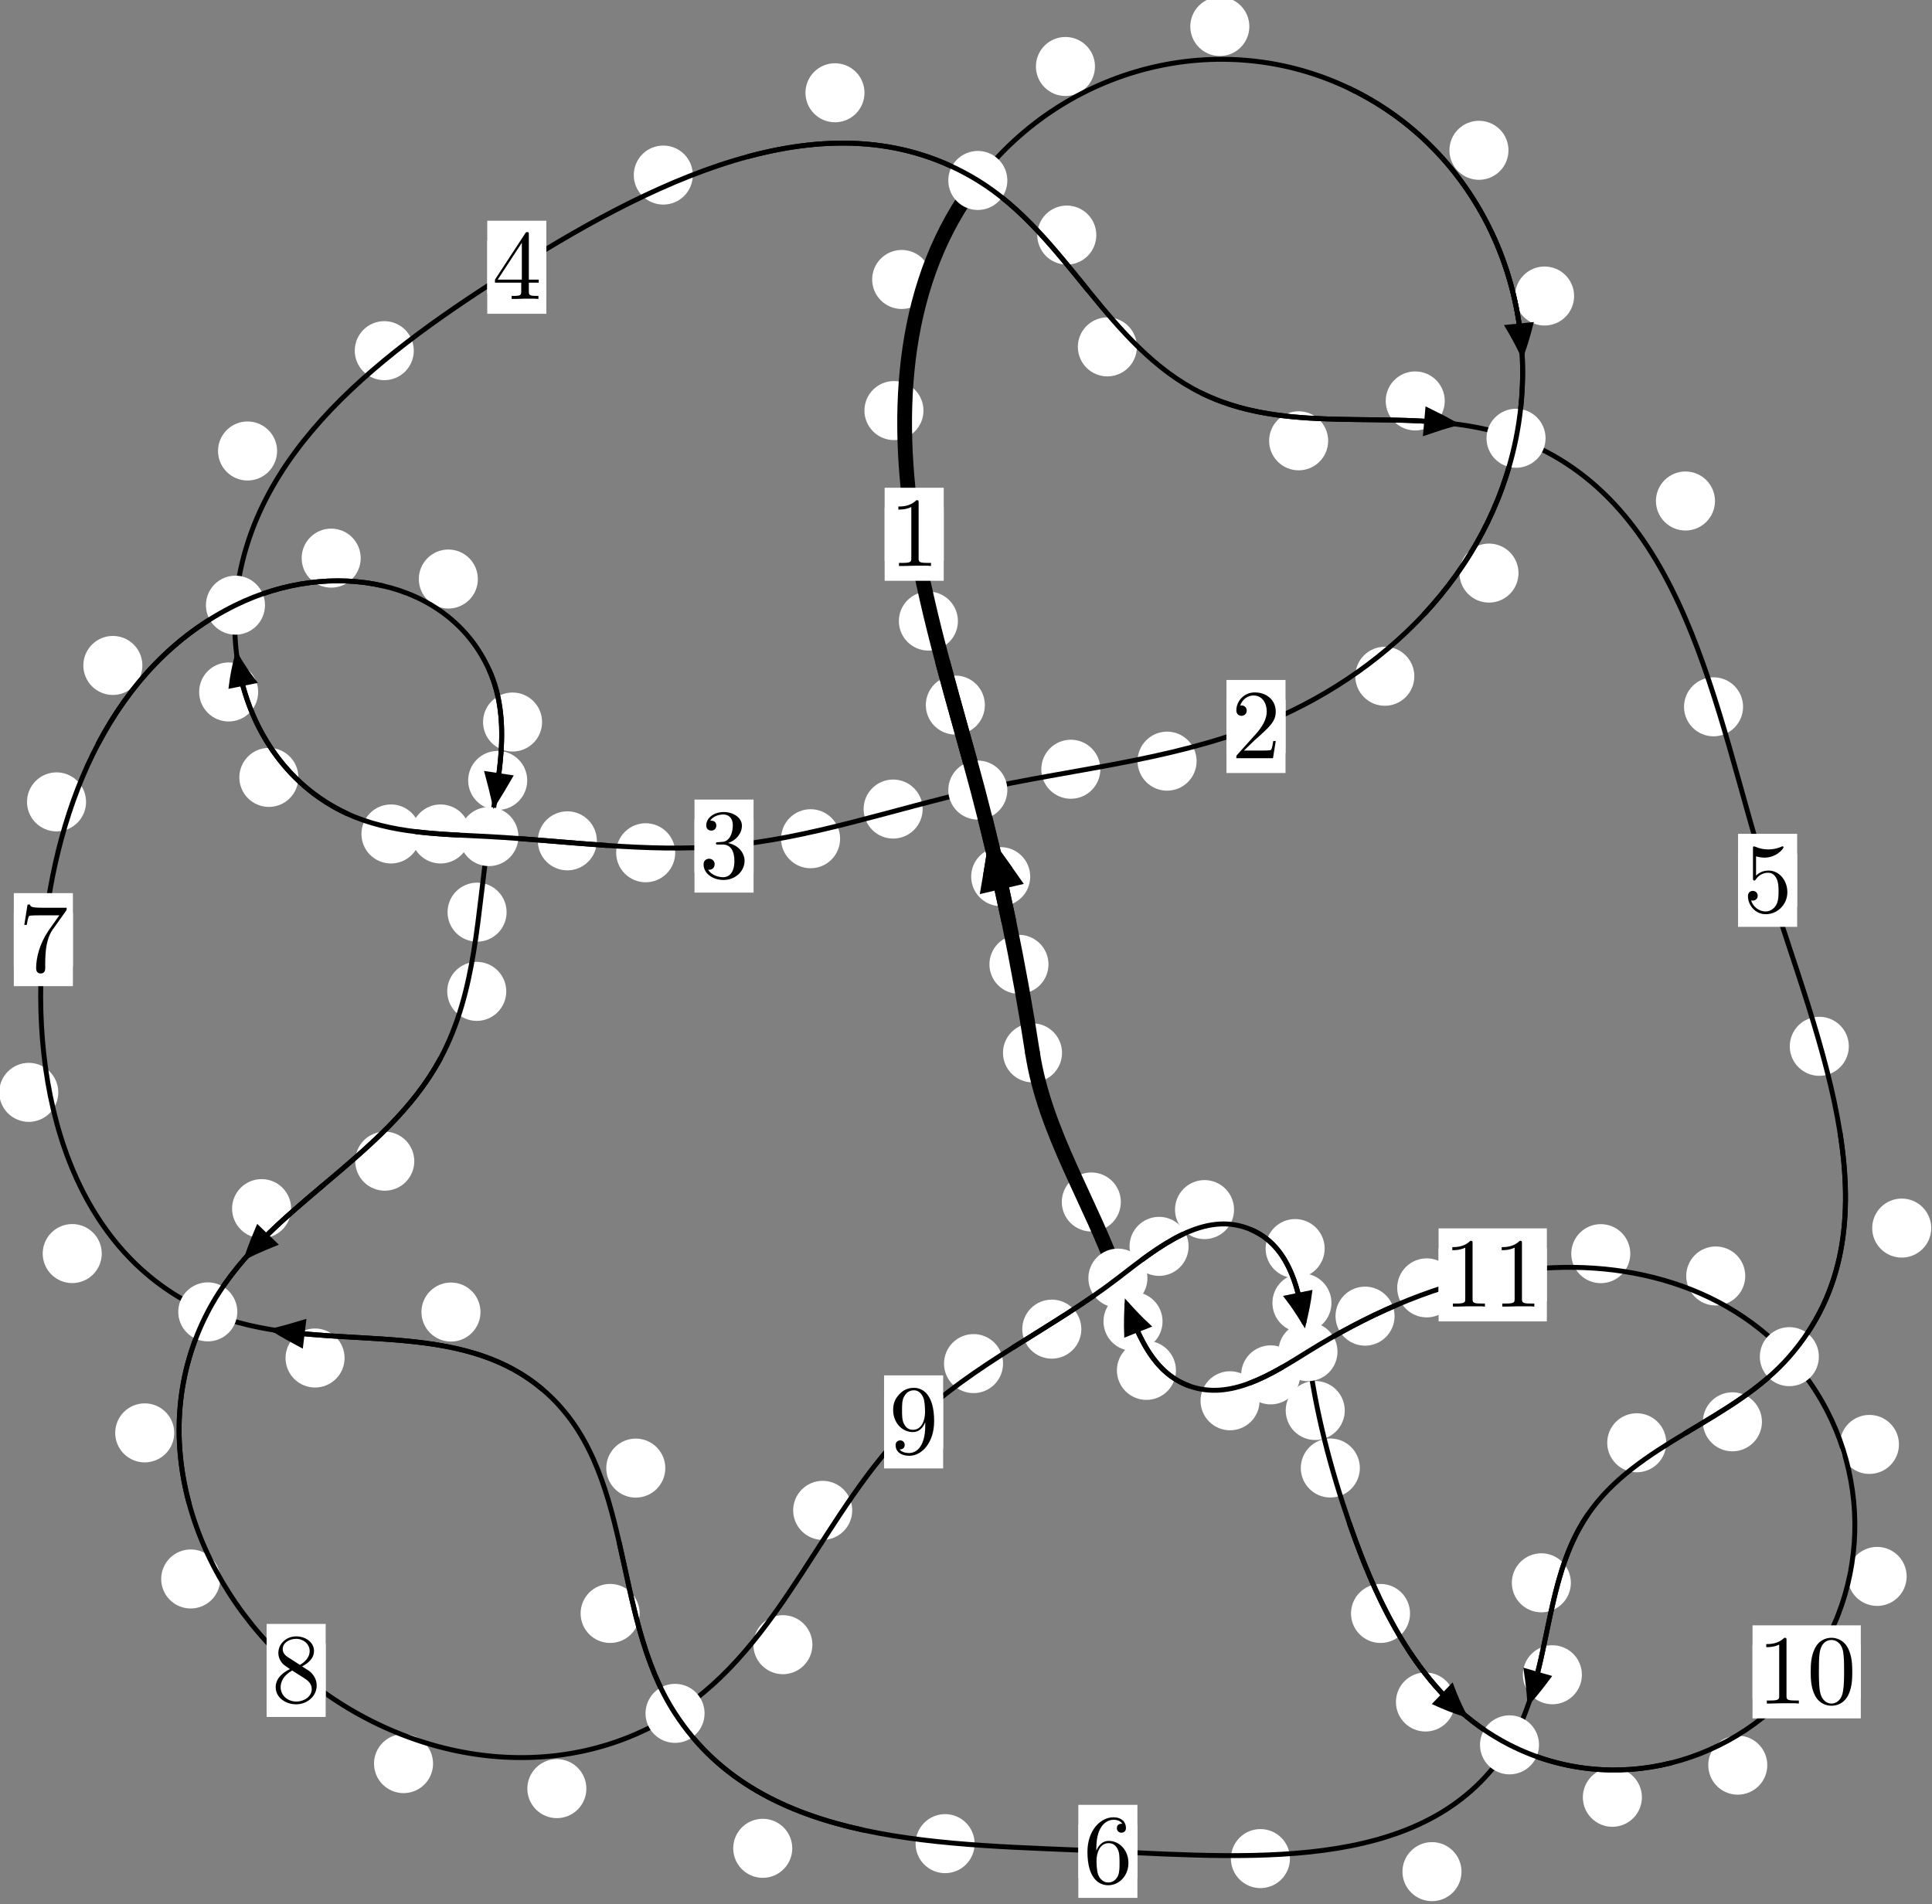 <?xml version="1.0"?>
<!-- Created by MetaPost 1.999 on 2021.07.06:0005 -->
<svg version="1.1" xmlns="http://www.w3.org/2000/svg" xmlns:xlink="http://www.w3.org/1999/xlink" width="195.607" height="192.809" viewBox="0 0 195.607 192.809">
<rect x="0" y="0" width="195.607" height="192.809" fill="#808080" stroke="none"/>
<!-- Original BoundingBox: -99.077209 -112.502563 96.530014 80.306442 -->
  <defs>
    <g transform="scale(0.01,0.01)" id="GLYPHcmr10_48">
      <path style="fill-rule: evenodd;" d="M460 -320C460 -400,455 -480,420 -554C374 -650,292 -666,250 -666C190 -666,117 -640,76 -547C44 -478,39 -400,39 -320C39 -245,43 -155,84 -79C127 2,200 22,249 22C303 22,379 1,423 -94C455 -163,460 -241,460 -320M249 -0C210 -0,151 -25,133 -121C122 -181,122 -273,122 -332C122 -396,122 -462,130 -516C149 -635,224 -644,249 -644C282 -644,348 -626,367 -527C377 -471,377 -395,377 -332C377 -257,377 -189,366 -125C351 -30,294 -0,249 -0"></path>
    </g>
    <g transform="scale(0.01,0.01)" id="GLYPHcmr10_49">
      <path style="fill-rule: evenodd;" d="M294 -640C294 -664,294 -666,271 -666C209 -602,121 -602,89 -602L89 -571C109 -571,168 -571,220 -597L220 -79C220 -43,217 -31,127 -31L95 -31L95 -0L257 -0L130 -3L217 -3L257 -3L297 -3L384 -3L419 -0L419 -31L387 -31C297 -31,294 -42,294 -79"></path>
    </g>
    <g transform="scale(0.01,0.01)" id="GLYPHcmr10_50">
      <path style="fill-rule: evenodd;" d="M127 -77L233 -180C389 -318,449 -372,449 -472C449 -586,359 -666,237 -666C124 -666,50 -574,50 -485C50 -429,100 -429,103 -429C120 -429,155 -441,155 -482C155 -508,137 -534,102 -534C94 -534,92 -534,89 -533C112 -598,166 -635,224 -635C315 -635,358 -554,358 -472C358 -392,308 -313,253 -251L61 -37C50 -26,50 -24,50 -0L421 -0L449 -174L424 -174C419 -144,412 -100,402 -85C395 -77,329 -77,307 -77"></path>
    </g>
    <g transform="scale(0.01,0.01)" id="GLYPHcmr10_51">
      <path style="fill-rule: evenodd;" d="M290 -352C372 -379,430 -449,430 -528C430 -610,342 -666,246 -666C145 -666,69 -606,69 -530C69 -497,91 -478,120 -478C151 -478,171 -500,171 -529C171 -579,124 -579,109 -579C140 -628,206 -641,242 -641C283 -641,338 -619,338 -529C338 -517,336 -459,310 -415C280 -367,246 -364,221 -363C213 -362,189 -360,182 -360C174 -359,167 -358,167 -348C167 -337,174 -337,191 -337L235 -337C317 -337,354 -269,354 -171C354 -35,285 -6,241 -6C198 -6,123 -23,88 -82C123 -77,154 -99,154 -137C154 -173,127 -193,98 -193C74 -193,42 -179,42 -135C42 -44,135 22,244 22C366 22,457 -69,457 -171C457 -253,394 -331,290 -352"></path>
    </g>
    <g transform="scale(0.01,0.01)" id="GLYPHcmr10_52">
      <path style="fill-rule: evenodd;" d="M294 -165L294 -78C294 -42,292 -31,218 -31L197 -31L197 -0L332 -0L238 -3L290 -3L332 -3L374 -3L427 -3L468 -0L468 -31L447 -31C373 -31,371 -42,371 -78L371 -165L471 -165L471 -196L371 -196L371 -651C371 -671,371 -677,355 -677C346 -677,343 -677,335 -665L28 -196L28 -165M300 -196L56 -196L300 -569"></path>
    </g>
    <g transform="scale(0.01,0.01)" id="GLYPHcmr10_53">
      <path style="fill-rule: evenodd;" d="M449 -201C449 -320,367 -420,259 -420C211 -420,168 -404,132 -369L132 -564C152 -558,185 -551,217 -551C340 -551,410 -642,410 -655C410 -661,407 -666,400 -666C399 -666,397 -666,392 -663C372 -654,323 -634,256 -634C216 -634,170 -641,123 -662C115 -665,113 -665,111 -665C101 -665,101 -657,101 -641L101 -345C101 -327,101 -319,115 -319C122 -319,124 -322,128 -328C139 -344,176 -398,257 -398C309 -398,334 -352,342 -334C358 -297,360 -258,360 -208C360 -173,360 -113,336 -71C312 -32,275 -6,229 -6C156 -6,99 -59,82 -118C85 -117,88 -116,99 -116C132 -116,149 -141,149 -165C149 -189,132 -214,99 -214C85 -214,50 -207,50 -161C50 -75,119 22,231 22C347 22,449 -74,449 -201"></path>
    </g>
    <g transform="scale(0.01,0.01)" id="GLYPHcmr10_54">
      <path style="fill-rule: evenodd;" d="M132 -328L132 -352C132 -605,256 -641,307 -641C331 -641,373 -635,395 -601C380 -601,340 -601,340 -556C340 -525,364 -510,386 -510C402 -510,432 -519,432 -558C432 -618,388 -666,305 -666C177 -666,42 -537,42 -316C42 -49,158 22,251 22C362 22,457 -72,457 -204C457 -331,368 -427,257 -427C189 -427,152 -376,132 -328M251 -6C188 -6,158 -66,152 -81C134 -128,134 -208,134 -226C134 -304,166 -404,256 -404C272 -404,318 -404,349 -342C367 -305,367 -254,367 -205C367 -157,367 -107,350 -71C320 -11,274 -6,251 -6"></path>
    </g>
    <g transform="scale(0.01,0.01)" id="GLYPHcmr10_55">
      <path style="fill-rule: evenodd;" d="M476 -609C485 -621,485 -623,485 -644L242 -644C120 -644,118 -657,114 -676L89 -676L56 -470L81 -470C84 -486,93 -549,106 -561C113 -567,191 -567,204 -567L411 -567C400 -551,321 -442,299 -409C209 -274,176 -135,176 -33C176 -23,176 22,222 22C268 22,268 -23,268 -33L268 -84C268 -139,271 -194,279 -248C283 -271,297 -357,341 -419"></path>
    </g>
    <g transform="scale(0.01,0.01)" id="GLYPHcmr10_56">
      <path style="fill-rule: evenodd;" d="M163 -457C117 -487,113 -521,113 -538C113 -599,178 -641,249 -641C322 -641,386 -589,386 -517C386 -460,347 -412,287 -377M309 -362C381 -399,430 -451,430 -517C430 -609,341 -666,250 -666C150 -666,69 -592,69 -499C69 -481,71 -436,113 -389C124 -377,161 -352,186 -335C128 -306,42 -250,42 -151C42 -45,144 22,249 22C362 22,457 -61,457 -168C457 -204,446 -249,408 -291C389 -312,373 -322,309 -362M209 -320L332 -242C360 -223,407 -193,407 -132C407 -58,332 -6,250 -6C164 -6,92 -68,92 -151C92 -209,124 -273,209 -320"></path>
    </g>
    <g transform="scale(0.01,0.01)" id="GLYPHcmr10_57">
      <path style="fill-rule: evenodd;" d="M367 -318L367 -286C367 -52,263 -6,205 -6C188 -6,134 -8,107 -42C151 -42,159 -71,159 -88C159 -119,135 -134,113 -134C97 -134,67 -125,67 -86C67 -19,121 22,206 22C335 22,457 -114,457 -329C457 -598,342 -666,253 -666C198 -666,149 -648,106 -603C65 -558,42 -516,42 -441C42 -316,130 -218,242 -218C303 -218,344 -260,367 -318M243 -241C227 -241,181 -241,150 -304C132 -341,132 -391,132 -440C132 -494,132 -541,153 -578C180 -628,218 -641,253 -641C299 -641,332 -607,349 -562C361 -530,365 -467,365 -421C365 -338,331 -241,243 -241"></path>
    </g>
  </defs>
  <path d="M106.154 97.645C106.154 96.853,105.839 96.092,105.278 95.532C104.718 94.972,103.958 94.657,103.165 94.657C102.372 94.657,101.612 94.972,101.052 95.532C100.491 96.092,100.176 96.853,100.176 97.645C100.176 98.438,100.491 99.198,101.052 99.759C101.612 100.319,102.372 100.634,103.165 100.634C103.958 100.634,104.718 100.319,105.278 99.759C105.839 99.198,106.154 98.438,106.154 97.645Z" style="fill: rgb(100%,100%,100%);stroke: none;"></path>
  <path d="M107.526 106.606C107.526 105.813,107.211 105.053,106.65 104.493C106.09 103.932,105.33 103.617,104.537 103.617C103.744 103.617,102.984 103.932,102.424 104.493C101.863 105.053,101.548 105.813,101.548 106.606C101.548 107.399,101.863 108.159,102.424 108.719C102.984 109.28,103.744 109.595,104.537 109.595C105.33 109.595,106.09 109.28,106.65 108.719C107.211 108.159,107.526 107.399,107.526 106.606Z" style="fill: rgb(100%,100%,100%);stroke: none;"></path>
  <path d="M99.713 71.392C99.713 70.6,99.399 69.84,98.838 69.279C98.278 68.719,97.517 68.404,96.725 68.404C95.932 68.404,95.172 68.719,94.611 69.279C94.051 69.84,93.736 70.6,93.736 71.392C93.736 72.185,94.051 72.945,94.611 73.506C95.172 74.066,95.932 74.381,96.725 74.381C97.517 74.381,98.278 74.066,98.838 73.506C99.399 72.945,99.713 72.185,99.713 71.392Z" style="fill: rgb(100%,100%,100%);stroke: none;"></path>
  <path d="M104.305 88.764C104.305 87.971,103.99 87.211,103.43 86.651C102.869 86.09,102.109 85.775,101.317 85.775C100.524 85.775,99.764 86.09,99.203 86.651C98.643 87.211,98.328 87.971,98.328 88.764C98.328 89.557,98.643 90.317,99.203 90.877C99.764 91.438,100.524 91.753,101.317 91.753C102.109 91.753,102.869 91.438,103.43 90.877C103.99 90.317,104.305 89.557,104.305 88.764Z" style="fill: rgb(100%,100%,100%);stroke: none;"></path>
  <path d="M93.498 41.572C93.498 40.78,93.183 40.019,92.622 39.459C92.062 38.898,91.302 38.584,90.509 38.584C89.716 38.584,88.956 38.898,88.396 39.459C87.835 40.019,87.52 40.78,87.52 41.572C87.52 42.365,87.835 43.125,88.396 43.686C88.956 44.246,89.716 44.561,90.509 44.561C91.302 44.561,92.062 44.246,92.622 43.686C93.183 43.125,93.498 42.365,93.498 41.572Z" style="fill: rgb(100%,100%,100%);stroke: none;"></path>
  <path d="M96.984 62.887C96.984 62.094,96.669 61.334,96.109 60.774C95.549 60.213,94.788 59.898,93.996 59.898C93.203 59.898,92.443 60.213,91.882 60.774C91.322 61.334,91.007 62.094,91.007 62.887C91.007 63.68,91.322 64.44,91.882 65C92.443 65.561,93.203 65.876,93.996 65.876C94.788 65.876,95.549 65.561,96.109 65C96.669 64.44,96.984 63.68,96.984 62.887Z" style="fill: rgb(100%,100%,100%);stroke: none;"></path>
  <path d="M110.861 6.733C110.861 5.94,110.546 5.18,109.985 4.619C109.425 4.059,108.665 3.744,107.872 3.744C107.079 3.744,106.319 4.059,105.759 4.619C105.198 5.18,104.883 5.94,104.883 6.733C104.883 7.525,105.198 8.285,105.759 8.846C106.319 9.406,107.079 9.721,107.872 9.721C108.665 9.721,109.425 9.406,109.985 8.846C110.546 8.285,110.861 7.525,110.861 6.733Z" style="fill: rgb(100%,100%,100%);stroke: none;"></path>
  <path d="M94.281 28.298C94.281 27.505,93.966 26.745,93.405 26.185C92.845 25.624,92.085 25.309,91.292 25.309C90.499 25.309,89.739 25.624,89.179 26.185C88.618 26.745,88.303 27.505,88.303 28.298C88.303 29.091,88.618 29.851,89.179 30.411C89.739 30.972,90.499 31.287,91.292 31.287C92.085 31.287,92.845 30.972,93.405 30.411C93.966 29.851,94.281 29.091,94.281 28.298Z" style="fill: rgb(100%,100%,100%);stroke: none;"></path>
  <path d="M152.727 15.219C152.727 14.426,152.412 13.666,151.852 13.105C151.291 12.545,150.531 12.23,149.738 12.23C148.946 12.23,148.185 12.545,147.625 13.105C147.064 13.666,146.749 14.426,146.749 15.219C146.749 16.011,147.064 16.771,147.625 17.332C148.185 17.892,148.946 18.207,149.738 18.207C150.531 18.207,151.291 17.892,151.852 17.332C152.412 16.771,152.727 16.011,152.727 15.219Z" style="fill: rgb(100%,100%,100%);stroke: none;"></path>
  <path d="M126.491 2.682C126.491 1.89,126.176 1.129,125.615 0.569C125.055 0.008,124.295 -0.306,123.502 -0.306C122.709 -0.306,121.949 0.008,121.389 0.569C120.828 1.129,120.513 1.89,120.513 2.682C120.513 3.475,120.828 4.235,121.389 4.796C121.949 5.356,122.709 5.671,123.502 5.671C124.295 5.671,125.055 5.356,125.615 4.796C126.176 4.235,126.491 3.475,126.491 2.682Z" style="fill: rgb(100%,100%,100%);stroke: none;"></path>
  <path d="M153.742 58.028C153.742 57.236,153.427 56.475,152.866 55.915C152.306 55.355,151.545 55.04,150.753 55.04C149.96 55.04,149.2 55.355,148.639 55.915C148.079 56.475,147.764 57.236,147.764 58.028C147.764 58.821,148.079 59.581,148.639 60.142C149.2 60.702,149.96 61.017,150.753 61.017C151.545 61.017,152.306 60.702,152.866 60.142C153.427 59.581,153.742 58.821,153.742 58.028Z" style="fill: rgb(100%,100%,100%);stroke: none;"></path>
  <path d="M159.371 29.974C159.371 29.181,159.056 28.421,158.495 27.86C157.935 27.3,157.175 26.985,156.382 26.985C155.589 26.985,154.829 27.3,154.269 27.86C153.708 28.421,153.393 29.181,153.393 29.974C153.393 30.766,153.708 31.526,154.269 32.087C154.829 32.647,155.589 32.962,156.382 32.962C157.175 32.962,157.935 32.647,158.495 32.087C159.056 31.526,159.371 30.766,159.371 29.974Z" style="fill: rgb(100%,100%,100%);stroke: none;"></path>
  <path d="M121.151 77.071C121.151 76.278,120.836 75.518,120.275 74.958C119.715 74.397,118.955 74.082,118.162 74.082C117.369 74.082,116.609 74.397,116.049 74.958C115.488 75.518,115.173 76.278,115.173 77.071C115.173 77.864,115.488 78.624,116.049 79.184C116.609 79.745,117.369 80.06,118.162 80.06C118.955 80.06,119.715 79.745,120.275 79.184C120.836 78.624,121.151 77.864,121.151 77.071Z" style="fill: rgb(100%,100%,100%);stroke: none;"></path>
  <path d="M143.196 68.475C143.196 67.682,142.881 66.922,142.321 66.362C141.76 65.801,141 65.486,140.207 65.486C139.415 65.486,138.655 65.801,138.094 66.362C137.534 66.922,137.219 67.682,137.219 68.475C137.219 69.268,137.534 70.028,138.094 70.588C138.655 71.149,139.415 71.464,140.207 71.464C141 71.464,141.76 71.149,142.321 70.588C142.881 70.028,143.196 69.268,143.196 68.475Z" style="fill: rgb(100%,100%,100%);stroke: none;"></path>
  <path d="M93.416 81.921C93.416 81.128,93.101 80.368,92.54 79.808C91.98 79.247,91.22 78.932,90.427 78.932C89.634 78.932,88.874 79.247,88.314 79.808C87.753 80.368,87.438 81.128,87.438 81.921C87.438 82.714,87.753 83.474,88.314 84.034C88.874 84.595,89.634 84.91,90.427 84.91C91.22 84.91,91.98 84.595,92.54 84.034C93.101 83.474,93.416 82.714,93.416 81.921Z" style="fill: rgb(100%,100%,100%);stroke: none;"></path>
  <path d="M111.406 77.89C111.406 77.097,111.091 76.337,110.53 75.777C109.97 75.216,109.21 74.901,108.417 74.901C107.624 74.901,106.864 75.216,106.304 75.777C105.743 76.337,105.428 77.097,105.428 77.89C105.428 78.683,105.743 79.443,106.304 80.003C106.864 80.564,107.624 80.879,108.417 80.879C109.21 80.879,109.97 80.564,110.53 80.003C111.091 79.443,111.406 78.683,111.406 77.89Z" style="fill: rgb(100%,100%,100%);stroke: none;"></path>
  <path d="M68.362 86.346C68.362 85.554,68.047 84.793,67.486 84.233C66.926 83.672,66.166 83.358,65.373 83.358C64.58 83.358,63.82 83.672,63.26 84.233C62.699 84.793,62.384 85.554,62.384 86.346C62.384 87.139,62.699 87.899,63.26 88.46C63.82 89.02,64.58 89.335,65.373 89.335C66.166 89.335,66.926 89.02,67.486 88.46C68.047 87.899,68.362 87.139,68.362 86.346Z" style="fill: rgb(100%,100%,100%);stroke: none;"></path>
  <path d="M85.057 84.926C85.057 84.133,84.743 83.373,84.182 82.813C83.622 82.252,82.861 81.937,82.069 81.937C81.276 81.937,80.516 82.252,79.955 82.813C79.395 83.373,79.08 84.133,79.08 84.926C79.08 85.719,79.395 86.479,79.955 87.039C80.516 87.6,81.276 87.915,82.069 87.915C82.861 87.915,83.622 87.6,84.182 87.039C84.743 86.479,85.057 85.719,85.057 84.926Z" style="fill: rgb(100%,100%,100%);stroke: none;"></path>
  <path d="M47.595 84.444C47.595 83.651,47.28 82.891,46.72 82.33C46.159 81.77,45.399 81.455,44.606 81.455C43.814 81.455,43.054 81.77,42.493 82.33C41.933 82.891,41.618 83.651,41.618 84.444C41.618 85.236,41.933 85.997,42.493 86.557C43.054 87.118,43.814 87.433,44.606 87.433C45.399 87.433,46.159 87.118,46.72 86.557C47.28 85.997,47.595 85.236,47.595 84.444Z" style="fill: rgb(100%,100%,100%);stroke: none;"></path>
  <path d="M60.43 85.139C60.43 84.346,60.116 83.586,59.555 83.026C58.995 82.465,58.234 82.15,57.442 82.15C56.649 82.15,55.889 82.465,55.328 83.026C54.768 83.586,54.453 84.346,54.453 85.139C54.453 85.932,54.768 86.692,55.328 87.252C55.889 87.813,56.649 88.128,57.442 88.128C58.234 88.128,58.995 87.813,59.555 87.252C60.116 86.692,60.43 85.932,60.43 85.139Z" style="fill: rgb(100%,100%,100%);stroke: none;"></path>
  <path d="M30.21 78.716C30.21 77.923,29.895 77.163,29.334 76.603C28.774 76.042,28.014 75.727,27.221 75.727C26.428 75.727,25.668 76.042,25.108 76.603C24.547 77.163,24.232 77.923,24.232 78.716C24.232 79.509,24.547 80.269,25.108 80.829C25.668 81.39,26.428 81.705,27.221 81.705C28.014 81.705,28.774 81.39,29.334 80.829C29.895 80.269,30.21 79.509,30.21 78.716Z" style="fill: rgb(100%,100%,100%);stroke: none;"></path>
  <path d="M42.571 84.443C42.571 83.65,42.256 82.89,41.696 82.33C41.135 81.769,40.375 81.454,39.582 81.454C38.79 81.454,38.03 81.769,37.469 82.33C36.909 82.89,36.594 83.65,36.594 84.443C36.594 85.236,36.909 85.996,37.469 86.557C38.03 87.117,38.79 87.432,39.582 87.432C40.375 87.432,41.135 87.117,41.696 86.557C42.256 85.996,42.571 85.236,42.571 84.443Z" style="fill: rgb(100%,100%,100%);stroke: none;"></path>
  <path d="M28.053 45.665C28.053 44.872,27.738 44.112,27.177 43.552C26.617 42.991,25.857 42.676,25.064 42.676C24.271 42.676,23.511 42.991,22.951 43.552C22.39 44.112,22.075 44.872,22.075 45.665C22.075 46.458,22.39 47.218,22.951 47.778C23.511 48.339,24.271 48.654,25.064 48.654C25.857 48.654,26.617 48.339,27.177 47.778C27.738 47.218,28.053 46.458,28.053 45.665Z" style="fill: rgb(100%,100%,100%);stroke: none;"></path>
  <path d="M26.139 70.066C26.139 69.273,25.824 68.513,25.264 67.952C24.704 67.392,23.943 67.077,23.151 67.077C22.358 67.077,21.598 67.392,21.037 67.952C20.477 68.513,20.162 69.273,20.162 70.066C20.162 70.858,20.477 71.618,21.037 72.179C21.598 72.739,22.358 73.054,23.151 73.054C23.943 73.054,24.704 72.739,25.264 72.179C25.824 71.618,26.139 70.858,26.139 70.066Z" style="fill: rgb(100%,100%,100%);stroke: none;"></path>
  <path d="M70.144 17.726C70.144 16.934,69.829 16.173,69.269 15.613C68.708 15.052,67.948 14.738,67.155 14.738C66.363 14.738,65.603 15.052,65.042 15.613C64.482 16.173,64.167 16.934,64.167 17.726C64.167 18.519,64.482 19.279,65.042 19.84C65.603 20.4,66.363 20.715,67.155 20.715C67.948 20.715,68.708 20.4,69.269 19.84C69.829 19.279,70.144 18.519,70.144 17.726Z" style="fill: rgb(100%,100%,100%);stroke: none;"></path>
  <path d="M41.895 35.506C41.895 34.714,41.581 33.953,41.02 33.393C40.46 32.832,39.699 32.518,38.907 32.518C38.114 32.518,37.354 32.832,36.793 33.393C36.233 33.953,35.918 34.714,35.918 35.506C35.918 36.299,36.233 37.059,36.793 37.62C37.354 38.18,38.114 38.495,38.907 38.495C39.699 38.495,40.46 38.18,41.02 37.62C41.581 37.059,41.895 36.299,41.895 35.506Z" style="fill: rgb(100%,100%,100%);stroke: none;"></path>
  <path d="M110.997 23.803C110.997 23.01,110.682 22.25,110.122 21.69C109.561 21.129,108.801 20.814,108.008 20.814C107.216 20.814,106.455 21.129,105.895 21.69C105.335 22.25,105.02 23.01,105.02 23.803C105.02 24.596,105.335 25.356,105.895 25.916C106.455 26.477,107.216 26.792,108.008 26.792C108.801 26.792,109.561 26.477,110.122 25.916C110.682 25.356,110.997 24.596,110.997 23.803Z" style="fill: rgb(100%,100%,100%);stroke: none;"></path>
  <path d="M87.526 9.393C87.526 8.601,87.211 7.84,86.651 7.28C86.09 6.72,85.33 6.405,84.537 6.405C83.745 6.405,82.984 6.72,82.424 7.28C81.864 7.84,81.549 8.601,81.549 9.393C81.549 10.186,81.864 10.946,82.424 11.507C82.984 12.067,83.745 12.382,84.537 12.382C85.33 12.382,86.09 12.067,86.651 11.507C87.211 10.946,87.526 10.186,87.526 9.393Z" style="fill: rgb(100%,100%,100%);stroke: none;"></path>
  <path d="M134.471 44.634C134.471 43.842,134.156 43.082,133.595 42.521C133.035 41.961,132.275 41.646,131.482 41.646C130.689 41.646,129.929 41.961,129.369 42.521C128.808 43.082,128.493 43.842,128.493 44.634C128.493 45.427,128.808 46.187,129.369 46.748C129.929 47.308,130.689 47.623,131.482 47.623C132.275 47.623,133.035 47.308,133.595 46.748C134.156 46.187,134.471 45.427,134.471 44.634Z" style="fill: rgb(100%,100%,100%);stroke: none;"></path>
  <path d="M115.106 35.124C115.106 34.331,114.791 33.571,114.231 33.01C113.67 32.45,112.91 32.135,112.117 32.135C111.325 32.135,110.565 32.45,110.004 33.01C109.444 33.571,109.129 34.331,109.129 35.124C109.129 35.916,109.444 36.676,110.004 37.237C110.565 37.797,111.325 38.112,112.117 38.112C112.91 38.112,113.67 37.797,114.231 37.237C114.791 36.676,115.106 35.916,115.106 35.124Z" style="fill: rgb(100%,100%,100%);stroke: none;"></path>
  <path d="M173.635 50.729C173.635 49.937,173.32 49.176,172.759 48.616C172.199 48.055,171.439 47.74,170.646 47.74C169.853 47.74,169.093 48.055,168.533 48.616C167.972 49.176,167.657 49.937,167.657 50.729C167.657 51.522,167.972 52.282,168.533 52.843C169.093 53.403,169.853 53.718,170.646 53.718C171.439 53.718,172.199 53.403,172.759 52.843C173.32 52.282,173.635 51.522,173.635 50.729Z" style="fill: rgb(100%,100%,100%);stroke: none;"></path>
  <path d="M146.275 40.597C146.275 39.804,145.96 39.044,145.4 38.484C144.839 37.923,144.079 37.608,143.286 37.608C142.494 37.608,141.733 37.923,141.173 38.484C140.612 39.044,140.298 39.804,140.298 40.597C140.298 41.39,140.612 42.15,141.173 42.71C141.733 43.271,142.494 43.586,143.286 43.586C144.079 43.586,144.839 43.271,145.4 42.71C145.96 42.15,146.275 41.39,146.275 40.597Z" style="fill: rgb(100%,100%,100%);stroke: none;"></path>
  <path d="M187.185 105.944C187.185 105.151,186.87 104.391,186.31 103.831C185.749 103.27,184.989 102.955,184.196 102.955C183.404 102.955,182.643 103.27,182.083 103.831C181.522 104.391,181.207 105.151,181.207 105.944C181.207 106.737,181.522 107.497,182.083 108.057C182.643 108.618,183.404 108.933,184.196 108.933C184.989 108.933,185.749 108.618,186.31 108.057C186.87 107.497,187.185 106.737,187.185 105.944Z" style="fill: rgb(100%,100%,100%);stroke: none;"></path>
  <path d="M176.479 71.569C176.479 70.776,176.164 70.016,175.603 69.455C175.043 68.895,174.283 68.58,173.49 68.58C172.697 68.58,171.937 68.895,171.377 69.455C170.816 70.016,170.501 70.776,170.501 71.569C170.501 72.361,170.816 73.121,171.377 73.682C171.937 74.242,172.697 74.557,173.49 74.557C174.283 74.557,175.043 74.242,175.603 73.682C176.164 73.121,176.479 72.361,176.479 71.569Z" style="fill: rgb(100%,100%,100%);stroke: none;"></path>
  <path d="M178.388 143.966C178.388 143.173,178.073 142.413,177.512 141.853C176.952 141.292,176.192 140.977,175.399 140.977C174.606 140.977,173.846 141.292,173.286 141.853C172.725 142.413,172.41 143.173,172.41 143.966C172.41 144.759,172.725 145.519,173.286 146.079C173.846 146.64,174.606 146.955,175.399 146.955C176.192 146.955,176.952 146.64,177.512 146.079C178.073 145.519,178.388 144.759,178.388 143.966Z" style="fill: rgb(100%,100%,100%);stroke: none;"></path>
  <path d="M195.53 124.35C195.53 123.557,195.215 122.797,194.655 122.237C194.094 121.676,193.334 121.361,192.541 121.361C191.749 121.361,190.988 121.676,190.428 122.237C189.867 122.797,189.553 123.557,189.553 124.35C189.553 125.143,189.867 125.903,190.428 126.463C190.988 127.024,191.749 127.339,192.541 127.339C193.334 127.339,194.094 127.024,194.655 126.463C195.215 125.903,195.53 125.143,195.53 124.35Z" style="fill: rgb(100%,100%,100%);stroke: none;"></path>
  <path d="M159.044 160.268C159.044 159.476,158.729 158.715,158.168 158.155C157.608 157.594,156.847 157.279,156.055 157.279C155.262 157.279,154.502 157.594,153.941 158.155C153.381 158.715,153.066 159.476,153.066 160.268C153.066 161.061,153.381 161.821,153.941 162.382C154.502 162.942,155.262 163.257,156.055 163.257C156.847 163.257,157.608 162.942,158.168 162.382C158.729 161.821,159.044 161.061,159.044 160.268Z" style="fill: rgb(100%,100%,100%);stroke: none;"></path>
  <path d="M168.702 146.089C168.702 145.296,168.387 144.536,167.827 143.975C167.266 143.415,166.506 143.1,165.713 143.1C164.921 143.1,164.161 143.415,163.6 143.975C163.04 144.536,162.725 145.296,162.725 146.089C162.725 146.881,163.04 147.641,163.6 148.202C164.161 148.762,164.921 149.077,165.713 149.077C166.506 149.077,167.266 148.762,167.827 148.202C168.387 147.641,168.702 146.881,168.702 146.089Z" style="fill: rgb(100%,100%,100%);stroke: none;"></path>
  <path d="M147.971 189.514C147.971 188.721,147.656 187.961,147.095 187.401C146.535 186.84,145.775 186.525,144.982 186.525C144.189 186.525,143.429 186.84,142.869 187.401C142.308 187.961,141.993 188.721,141.993 189.514C141.993 190.307,142.308 191.067,142.869 191.627C143.429 192.188,144.189 192.503,144.982 192.503C145.775 192.503,146.535 192.188,147.095 191.627C147.656 191.067,147.971 190.307,147.971 189.514Z" style="fill: rgb(100%,100%,100%);stroke: none;"></path>
  <path d="M160.161 169.579C160.161 168.786,159.846 168.026,159.286 167.465C158.725 166.905,157.965 166.59,157.172 166.59C156.38 166.59,155.619 166.905,155.059 167.465C154.498 168.026,154.183 168.786,154.183 169.579C154.183 170.371,154.498 171.132,155.059 171.692C155.619 172.253,156.38 172.567,157.172 172.567C157.965 172.567,158.725 172.253,159.286 171.692C159.846 171.132,160.161 170.371,160.161 169.579Z" style="fill: rgb(100%,100%,100%);stroke: none;"></path>
  <path d="M98.677 186.679C98.677 185.886,98.362 185.126,97.801 184.566C97.241 184.005,96.481 183.69,95.688 183.69C94.895 183.69,94.135 184.005,93.575 184.566C93.014 185.126,92.699 185.886,92.699 186.679C92.699 187.472,93.014 188.232,93.575 188.792C94.135 189.353,94.895 189.668,95.688 189.668C96.481 189.668,97.241 189.353,97.801 188.792C98.362 188.232,98.677 187.472,98.677 186.679Z" style="fill: rgb(100%,100%,100%);stroke: none;"></path>
  <path d="M130.602 188.193C130.602 187.4,130.287 186.64,129.726 186.079C129.166 185.519,128.406 185.204,127.613 185.204C126.82 185.204,126.06 185.519,125.5 186.079C124.939 186.64,124.624 187.4,124.624 188.193C124.624 188.985,124.939 189.746,125.5 190.306C126.06 190.867,126.82 191.182,127.613 191.182C128.406 191.182,129.166 190.867,129.726 190.306C130.287 189.746,130.602 188.985,130.602 188.193Z" style="fill: rgb(100%,100%,100%);stroke: none;"></path>
  <path d="M64.762 163.369C64.762 162.576,64.447 161.816,63.886 161.256C63.326 160.695,62.566 160.38,61.773 160.38C60.98 160.38,60.22 160.695,59.66 161.256C59.099 161.816,58.784 162.576,58.784 163.369C58.784 164.162,59.099 164.922,59.66 165.482C60.22 166.043,60.98 166.358,61.773 166.358C62.566 166.358,63.326 166.043,63.886 165.482C64.447 164.922,64.762 164.162,64.762 163.369Z" style="fill: rgb(100%,100%,100%);stroke: none;"></path>
  <path d="M80.213 187.152C80.213 186.359,79.898 185.599,79.337 185.038C78.777 184.478,78.017 184.163,77.224 184.163C76.431 184.163,75.671 184.478,75.111 185.038C74.55 185.599,74.235 186.359,74.235 187.152C74.235 187.945,74.55 188.705,75.111 189.265C75.671 189.826,76.431 190.141,77.224 190.141C78.017 190.141,78.777 189.826,79.337 189.265C79.898 188.705,80.213 187.945,80.213 187.152Z" style="fill: rgb(100%,100%,100%);stroke: none;"></path>
  <path d="M48.647 132.851C48.647 132.059,48.332 131.298,47.771 130.738C47.211 130.177,46.451 129.862,45.658 129.862C44.865 129.862,44.105 130.177,43.545 130.738C42.984 131.298,42.669 132.059,42.669 132.851C42.669 133.644,42.984 134.404,43.545 134.965C44.105 135.525,44.865 135.84,45.658 135.84C46.451 135.84,47.211 135.525,47.771 134.965C48.332 134.404,48.647 133.644,48.647 132.851Z" style="fill: rgb(100%,100%,100%);stroke: none;"></path>
  <path d="M67.359 148.654C67.359 147.861,67.044 147.101,66.483 146.541C65.923 145.98,65.163 145.665,64.37 145.665C63.577 145.665,62.817 145.98,62.257 146.541C61.696 147.101,61.381 147.861,61.381 148.654C61.381 149.447,61.696 150.207,62.257 150.767C62.817 151.328,63.577 151.643,64.37 151.643C65.163 151.643,65.923 151.328,66.483 150.767C67.044 150.207,67.359 149.447,67.359 148.654Z" style="fill: rgb(100%,100%,100%);stroke: none;"></path>
  <path d="M10.302 126.931C10.302 126.138,9.987 125.378,9.426 124.818C8.866 124.257,8.106 123.942,7.313 123.942C6.52 123.942,5.76 124.257,5.2 124.818C4.639 125.378,4.324 126.138,4.324 126.931C4.324 127.724,4.639 128.484,5.2 129.044C5.76 129.605,6.52 129.92,7.313 129.92C8.106 129.92,8.866 129.605,9.426 129.044C9.987 128.484,10.302 127.724,10.302 126.931Z" style="fill: rgb(100%,100%,100%);stroke: none;"></path>
  <path d="M34.887 137.506C34.887 136.713,34.572 135.953,34.012 135.393C33.451 134.832,32.691 134.517,31.898 134.517C31.106 134.517,30.346 134.832,29.785 135.393C29.225 135.953,28.91 136.713,28.91 137.506C28.91 138.299,29.225 139.059,29.785 139.619C30.346 140.18,31.106 140.495,31.898 140.495C32.691 140.495,33.451 140.18,34.012 139.619C34.572 139.059,34.887 138.299,34.887 137.506Z" style="fill: rgb(100%,100%,100%);stroke: none;"></path>
  <path d="M8.712 81.195C8.712 80.402,8.397 79.642,7.837 79.082C7.276 78.521,6.516 78.206,5.724 78.206C4.931 78.206,4.171 78.521,3.61 79.082C3.05 79.642,2.735 80.402,2.735 81.195C2.735 81.988,3.05 82.748,3.61 83.308C4.171 83.869,4.931 84.184,5.724 84.184C6.516 84.184,7.276 83.869,7.837 83.308C8.397 82.748,8.712 81.988,8.712 81.195Z" style="fill: rgb(100%,100%,100%);stroke: none;"></path>
  <path d="M5.9 110.608C5.9 109.815,5.585 109.055,5.025 108.495C4.464 107.934,3.704 107.619,2.912 107.619C2.119 107.619,1.359 107.934,0.798 108.495C0.238 109.055,-0.077 109.815,-0.077 110.608C-0.077 111.401,0.238 112.161,0.798 112.721C1.359 113.282,2.119 113.597,2.912 113.597C3.704 113.597,4.464 113.282,5.025 112.721C5.585 112.161,5.9 111.401,5.9 110.608Z" style="fill: rgb(100%,100%,100%);stroke: none;"></path>
  <path d="M36.519 56.513C36.519 55.721,36.204 54.96,35.644 54.4C35.083 53.839,34.323 53.525,33.531 53.525C32.738 53.525,31.978 53.839,31.417 54.4C30.857 54.96,30.542 55.721,30.542 56.513C30.542 57.306,30.857 58.066,31.417 58.627C31.978 59.187,32.738 59.502,33.531 59.502C34.323 59.502,35.083 59.187,35.644 58.627C36.204 58.066,36.519 57.306,36.519 56.513Z" style="fill: rgb(100%,100%,100%);stroke: none;"></path>
  <path d="M14.416 67.381C14.416 66.588,14.101 65.828,13.54 65.267C12.98 64.707,12.22 64.392,11.427 64.392C10.634 64.392,9.874 64.707,9.314 65.267C8.753 65.828,8.438 66.588,8.438 67.381C8.438 68.173,8.753 68.933,9.314 69.494C9.874 70.054,10.634 70.369,11.427 70.369C12.22 70.369,12.98 70.054,13.54 69.494C14.101 68.933,14.416 68.173,14.416 67.381Z" style="fill: rgb(100%,100%,100%);stroke: none;"></path>
  <path d="M54.883 73.11C54.883 72.317,54.568 71.557,54.008 70.997C53.447 70.436,52.687 70.121,51.894 70.121C51.102 70.121,50.341 70.436,49.781 70.997C49.22 71.557,48.906 72.317,48.906 73.11C48.906 73.903,49.22 74.663,49.781 75.223C50.341 75.784,51.102 76.099,51.894 76.099C52.687 76.099,53.447 75.784,54.008 75.223C54.568 74.663,54.883 73.903,54.883 73.11Z" style="fill: rgb(100%,100%,100%);stroke: none;"></path>
  <path d="M48.381 58.631C48.381 57.838,48.066 57.078,47.506 56.518C46.946 55.957,46.185 55.642,45.393 55.642C44.6 55.642,43.84 55.957,43.279 56.518C42.719 57.078,42.404 57.838,42.404 58.631C42.404 59.424,42.719 60.184,43.279 60.744C43.84 61.305,44.6 61.62,45.393 61.62C46.185 61.62,46.946 61.305,47.506 60.744C48.066 60.184,48.381 59.424,48.381 58.631Z" style="fill: rgb(100%,100%,100%);stroke: none;"></path>
  <path d="M51.291 92.362C51.291 91.569,50.976 90.809,50.416 90.249C49.855 89.688,49.095 89.373,48.302 89.373C47.51 89.373,46.75 89.688,46.189 90.249C45.629 90.809,45.314 91.569,45.314 92.362C45.314 93.155,45.629 93.915,46.189 94.475C46.75 95.036,47.51 95.351,48.302 95.351C49.095 95.351,49.855 95.036,50.416 94.475C50.976 93.915,51.291 93.155,51.291 92.362Z" style="fill: rgb(100%,100%,100%);stroke: none;"></path>
  <path d="M53.378 79.021C53.378 78.228,53.063 77.468,52.502 76.907C51.942 76.347,51.182 76.032,50.389 76.032C49.596 76.032,48.836 76.347,48.276 76.907C47.715 77.468,47.4 78.228,47.4 79.021C47.4 79.813,47.715 80.574,48.276 81.134C48.836 81.694,49.596 82.009,50.389 82.009C51.182 82.009,51.942 81.694,52.502 81.134C53.063 80.574,53.378 79.813,53.378 79.021Z" style="fill: rgb(100%,100%,100%);stroke: none;"></path>
  <path d="M41.945 117.576C41.945 116.784,41.63 116.024,41.07 115.463C40.509 114.903,39.749 114.588,38.957 114.588C38.164 114.588,37.404 114.903,36.843 115.463C36.283 116.024,35.968 116.784,35.968 117.576C35.968 118.369,36.283 119.129,36.843 119.69C37.404 120.25,38.164 120.565,38.957 120.565C39.749 120.565,40.509 120.25,41.07 119.69C41.63 119.129,41.945 118.369,41.945 117.576Z" style="fill: rgb(100%,100%,100%);stroke: none;"></path>
  <path d="M51.258 100.382C51.258 99.589,50.943 98.829,50.383 98.269C49.822 97.708,49.062 97.393,48.269 97.393C47.477 97.393,46.716 97.708,46.156 98.269C45.595 98.829,45.28 99.589,45.28 100.382C45.28 101.175,45.595 101.935,46.156 102.495C46.716 103.056,47.477 103.371,48.269 103.371C49.062 103.371,49.822 103.056,50.383 102.495C50.943 101.935,51.258 101.175,51.258 100.382Z" style="fill: rgb(100%,100%,100%);stroke: none;"></path>
  <path d="M17.641 145.087C17.641 144.294,17.326 143.534,16.766 142.973C16.205 142.413,15.445 142.098,14.652 142.098C13.86 142.098,13.1 142.413,12.539 142.973C11.979 143.534,11.664 144.294,11.664 145.087C11.664 145.879,11.979 146.639,12.539 147.2C13.1 147.76,13.86 148.075,14.652 148.075C15.445 148.075,16.205 147.76,16.766 147.2C17.326 146.639,17.641 145.879,17.641 145.087Z" style="fill: rgb(100%,100%,100%);stroke: none;"></path>
  <path d="M29.476 122.381C29.476 121.588,29.161 120.828,28.6 120.267C28.04 119.707,27.28 119.392,26.487 119.392C25.694 119.392,24.934 119.707,24.374 120.267C23.813 120.828,23.498 121.588,23.498 122.381C23.498 123.173,23.813 123.934,24.374 124.494C24.934 125.055,25.694 125.369,26.487 125.369C27.28 125.369,28.04 125.055,28.6 124.494C29.161 123.934,29.476 123.173,29.476 122.381Z" style="fill: rgb(100%,100%,100%);stroke: none;"></path>
  <path d="M43.846 178.574C43.846 177.782,43.531 177.022,42.97 176.461C42.41 175.901,41.649 175.586,40.857 175.586C40.064 175.586,39.304 175.901,38.743 176.461C38.183 177.022,37.868 177.782,37.868 178.574C37.868 179.367,38.183 180.127,38.743 180.688C39.304 181.248,40.064 181.563,40.857 181.563C41.649 181.563,42.41 181.248,42.97 180.688C43.531 180.127,43.846 179.367,43.846 178.574Z" style="fill: rgb(100%,100%,100%);stroke: none;"></path>
  <path d="M22.297 159.879C22.297 159.087,21.982 158.327,21.421 157.766C20.861 157.206,20.101 156.891,19.308 156.891C18.515 156.891,17.755 157.206,17.195 157.766C16.634 158.327,16.319 159.087,16.319 159.879C16.319 160.672,16.634 161.432,17.195 161.993C17.755 162.553,18.515 162.868,19.308 162.868C20.101 162.868,20.861 162.553,21.421 161.993C21.982 161.432,22.297 160.672,22.297 159.879Z" style="fill: rgb(100%,100%,100%);stroke: none;"></path>
  <path d="M82.253 166.533C82.253 165.74,81.938 164.98,81.377 164.419C80.817 163.859,80.057 163.544,79.264 163.544C78.471 163.544,77.711 163.859,77.151 164.419C76.59 164.98,76.275 165.74,76.275 166.533C76.275 167.326,76.59 168.086,77.151 168.646C77.711 169.207,78.471 169.522,79.264 169.522C80.057 169.522,80.817 169.207,81.377 168.646C81.938 168.086,82.253 167.326,82.253 166.533Z" style="fill: rgb(100%,100%,100%);stroke: none;"></path>
  <path d="M59.368 181.109C59.368 180.316,59.054 179.556,58.493 178.995C57.933 178.435,57.172 178.12,56.38 178.12C55.587 178.12,54.827 178.435,54.266 178.995C53.706 179.556,53.391 180.316,53.391 181.109C53.391 181.901,53.706 182.661,54.266 183.222C54.827 183.782,55.587 184.097,56.38 184.097C57.172 184.097,57.933 183.782,58.493 183.222C59.054 182.661,59.368 181.901,59.368 181.109Z" style="fill: rgb(100%,100%,100%);stroke: none;"></path>
  <path d="M101.555 138.071C101.555 137.279,101.241 136.519,100.68 135.958C100.12 135.398,99.359 135.083,98.567 135.083C97.774 135.083,97.014 135.398,96.453 135.958C95.893 136.519,95.578 137.279,95.578 138.071C95.578 138.864,95.893 139.624,96.453 140.185C97.014 140.745,97.774 141.06,98.567 141.06C99.359 141.06,100.12 140.745,100.68 140.185C101.241 139.624,101.555 138.864,101.555 138.071Z" style="fill: rgb(100%,100%,100%);stroke: none;"></path>
  <path d="M86.283 152.932C86.283 152.139,85.968 151.379,85.408 150.819C84.847 150.258,84.087 149.943,83.294 149.943C82.502 149.943,81.741 150.258,81.181 150.819C80.62 151.379,80.305 152.139,80.305 152.932C80.305 153.725,80.62 154.485,81.181 155.045C81.741 155.606,82.502 155.921,83.294 155.921C84.087 155.921,84.847 155.606,85.408 155.045C85.968 154.485,86.283 153.725,86.283 152.932Z" style="fill: rgb(100%,100%,100%);stroke: none;"></path>
  <path d="M120.34 126.201C120.34 125.408,120.025 124.648,119.464 124.087C118.904 123.527,118.144 123.212,117.351 123.212C116.558 123.212,115.798 123.527,115.238 124.087C114.677 124.648,114.362 125.408,114.362 126.201C114.362 126.993,114.677 127.754,115.238 128.314C115.798 128.875,116.558 129.19,117.351 129.19C118.144 129.19,118.904 128.875,119.464 128.314C120.025 127.754,120.34 126.993,120.34 126.201Z" style="fill: rgb(100%,100%,100%);stroke: none;"></path>
  <path d="M109.48 134.583C109.48 133.79,109.165 133.03,108.604 132.469C108.044 131.909,107.284 131.594,106.491 131.594C105.698 131.594,104.938 131.909,104.378 132.469C103.817 133.03,103.502 133.79,103.502 134.583C103.502 135.375,103.817 136.135,104.378 136.696C104.938 137.256,105.698 137.571,106.491 137.571C107.284 137.571,108.044 137.256,108.604 136.696C109.165 136.135,109.48 135.375,109.48 134.583Z" style="fill: rgb(100%,100%,100%);stroke: none;"></path>
  <path d="M134.116 126.424C134.116 125.632,133.801 124.872,133.24 124.311C132.68 123.751,131.92 123.436,131.127 123.436C130.334 123.436,129.574 123.751,129.014 124.311C128.453 124.872,128.138 125.632,128.138 126.424C128.138 127.217,128.453 127.977,129.014 128.538C129.574 129.098,130.334 129.413,131.127 129.413C131.92 129.413,132.68 129.098,133.24 128.538C133.801 127.977,134.116 127.217,134.116 126.424Z" style="fill: rgb(100%,100%,100%);stroke: none;"></path>
  <path d="M124.943 122.479C124.943 121.686,124.628 120.926,124.067 120.366C123.507 119.805,122.746 119.49,121.954 119.49C121.161 119.49,120.401 119.805,119.84 120.366C119.28 120.926,118.965 121.686,118.965 122.479C118.965 123.272,119.28 124.032,119.84 124.592C120.401 125.153,121.161 125.468,121.954 125.468C122.746 125.468,123.507 125.153,124.067 124.592C124.628 124.032,124.943 123.272,124.943 122.479Z" style="fill: rgb(100%,100%,100%);stroke: none;"></path>
  <path d="M136.15 142.82C136.15 142.028,135.836 141.268,135.275 140.707C134.715 140.147,133.954 139.832,133.162 139.832C132.369 139.832,131.609 140.147,131.048 140.707C130.488 141.268,130.173 142.028,130.173 142.82C130.173 143.613,130.488 144.373,131.048 144.934C131.609 145.494,132.369 145.809,133.162 145.809C133.954 145.809,134.715 145.494,135.275 144.934C135.836 144.373,136.15 143.613,136.15 142.82Z" style="fill: rgb(100%,100%,100%);stroke: none;"></path>
  <path d="M134.805 131.926C134.805 131.134,134.49 130.373,133.929 129.813C133.369 129.252,132.609 128.938,131.816 128.938C131.023 128.938,130.263 129.252,129.703 129.813C129.142 130.373,128.827 131.134,128.827 131.926C128.827 132.719,129.142 133.479,129.703 134.04C130.263 134.6,131.023 134.915,131.816 134.915C132.609 134.915,133.369 134.6,133.929 134.04C134.49 133.479,134.805 132.719,134.805 131.926Z" style="fill: rgb(100%,100%,100%);stroke: none;"></path>
  <path d="M142.76 163.371C142.76 162.578,142.445 161.818,141.885 161.257C141.324 160.697,140.564 160.382,139.772 160.382C138.979 160.382,138.219 160.697,137.658 161.257C137.098 161.818,136.783 162.578,136.783 163.371C136.783 164.163,137.098 164.923,137.658 165.484C138.219 166.044,138.979 166.359,139.772 166.359C140.564 166.359,141.324 166.044,141.885 165.484C142.445 164.923,142.76 164.163,142.76 163.371Z" style="fill: rgb(100%,100%,100%);stroke: none;"></path>
  <path d="M137.679 148.643C137.679 147.85,137.364 147.09,136.803 146.53C136.243 145.969,135.483 145.654,134.69 145.654C133.897 145.654,133.137 145.969,132.577 146.53C132.016 147.09,131.701 147.85,131.701 148.643C131.701 149.436,132.016 150.196,132.577 150.756C133.137 151.317,133.897 151.632,134.69 151.632C135.483 151.632,136.243 151.317,136.803 150.756C137.364 150.196,137.679 149.436,137.679 148.643Z" style="fill: rgb(100%,100%,100%);stroke: none;"></path>
  <path d="M166.235 181.985C166.235 181.193,165.92 180.432,165.36 179.872C164.799 179.311,164.039 178.997,163.246 178.997C162.454 178.997,161.693 179.311,161.133 179.872C160.572 180.432,160.257 181.193,160.257 181.985C160.257 182.778,160.572 183.538,161.133 184.099C161.693 184.659,162.454 184.974,163.246 184.974C164.039 184.974,164.799 184.659,165.36 184.099C165.92 183.538,166.235 182.778,166.235 181.985Z" style="fill: rgb(100%,100%,100%);stroke: none;"></path>
  <path d="M147.31 172.336C147.31 171.544,146.995 170.784,146.435 170.223C145.874 169.663,145.114 169.348,144.321 169.348C143.529 169.348,142.768 169.663,142.208 170.223C141.647 170.784,141.333 171.544,141.333 172.336C141.333 173.129,141.647 173.889,142.208 174.45C142.768 175.01,143.529 175.325,144.321 175.325C145.114 175.325,145.874 175.01,146.435 174.45C146.995 173.889,147.31 173.129,147.31 172.336Z" style="fill: rgb(100%,100%,100%);stroke: none;"></path>
  <path d="M193.041 159.621C193.041 158.828,192.726 158.068,192.166 157.507C191.605 156.947,190.845 156.632,190.053 156.632C189.26 156.632,188.5 156.947,187.939 157.507C187.379 158.068,187.064 158.828,187.064 159.621C187.064 160.413,187.379 161.173,187.939 161.734C188.5 162.294,189.26 162.609,190.053 162.609C190.845 162.609,191.605 162.294,192.166 161.734C192.726 161.173,193.041 160.413,193.041 159.621Z" style="fill: rgb(100%,100%,100%);stroke: none;"></path>
  <path d="M178.931 178.732C178.931 177.939,178.616 177.179,178.056 176.619C177.495 176.058,176.735 175.743,175.942 175.743C175.15 175.743,174.39 176.058,173.829 176.619C173.269 177.179,172.954 177.939,172.954 178.732C172.954 179.525,173.269 180.285,173.829 180.845C174.39 181.406,175.15 181.721,175.942 181.721C176.735 181.721,177.495 181.406,178.056 180.845C178.616 180.285,178.931 179.525,178.931 178.732Z" style="fill: rgb(100%,100%,100%);stroke: none;"></path>
  <path d="M176.7 129.199C176.7 128.407,176.385 127.647,175.825 127.086C175.264 126.526,174.504 126.211,173.712 126.211C172.919 126.211,172.159 126.526,171.598 127.086C171.038 127.647,170.723 128.407,170.723 129.199C170.723 129.992,171.038 130.752,171.598 131.313C172.159 131.873,172.919 132.188,173.712 132.188C174.504 132.188,175.264 131.873,175.825 131.313C176.385 130.752,176.7 129.992,176.7 129.199Z" style="fill: rgb(100%,100%,100%);stroke: none;"></path>
  <path d="M192.261 146.255C192.261 145.463,191.946 144.703,191.386 144.142C190.826 143.582,190.065 143.267,189.273 143.267C188.48 143.267,187.72 143.582,187.159 144.142C186.599 144.703,186.284 145.463,186.284 146.255C186.284 147.048,186.599 147.808,187.159 148.369C187.72 148.929,188.48 149.244,189.273 149.244C190.065 149.244,190.826 148.929,191.386 148.369C191.946 147.808,192.261 147.048,192.261 146.255Z" style="fill: rgb(100%,100%,100%);stroke: none;"></path>
  <path d="M147.438 130.404C147.438 129.611,147.123 128.851,146.563 128.291C146.002 127.73,145.242 127.415,144.449 127.415C143.657 127.415,142.897 127.73,142.336 128.291C141.776 128.851,141.461 129.611,141.461 130.404C141.461 131.197,141.776 131.957,142.336 132.517C142.897 133.078,143.657 133.393,144.449 133.393C145.242 133.393,146.002 133.078,146.563 132.517C147.123 131.957,147.438 131.197,147.438 130.404Z" style="fill: rgb(100%,100%,100%);stroke: none;"></path>
  <path d="M165.061 126.94C165.061 126.147,164.746 125.387,164.185 124.826C163.625 124.266,162.865 123.951,162.072 123.951C161.279 123.951,160.519 124.266,159.959 124.826C159.398 125.387,159.083 126.147,159.083 126.94C159.083 127.732,159.398 128.492,159.959 129.053C160.519 129.613,161.279 129.928,162.072 129.928C162.865 129.928,163.625 129.613,164.185 129.053C164.746 128.492,165.061 127.732,165.061 126.94Z" style="fill: rgb(100%,100%,100%);stroke: none;"></path>
  <path d="M131.638 139.213C131.638 138.42,131.323 137.66,130.763 137.1C130.202 136.539,129.442 136.224,128.65 136.224C127.857 136.224,127.097 136.539,126.536 137.1C125.976 137.66,125.661 138.42,125.661 139.213C125.661 140.006,125.976 140.766,126.536 141.326C127.097 141.887,127.857 142.202,128.65 142.202C129.442 142.202,130.202 141.887,130.763 141.326C131.323 140.766,131.638 140.006,131.638 139.213Z" style="fill: rgb(100%,100%,100%);stroke: none;"></path>
  <path d="M141.194 133.267C141.194 132.474,140.879 131.714,140.318 131.154C139.758 130.593,138.998 130.278,138.205 130.278C137.412 130.278,136.652 130.593,136.092 131.154C135.531 131.714,135.216 132.474,135.216 133.267C135.216 134.06,135.531 134.82,136.092 135.38C136.652 135.941,137.412 136.256,138.205 136.256C138.998 136.256,139.758 135.941,140.318 135.38C140.879 134.82,141.194 134.06,141.194 133.267Z" style="fill: rgb(100%,100%,100%);stroke: none;"></path>
  <path d="M119.059 138.759C119.059 137.966,118.745 137.206,118.184 136.645C117.624 136.085,116.863 135.77,116.071 135.77C115.278 135.77,114.518 136.085,113.957 136.645C113.397 137.206,113.082 137.966,113.082 138.759C113.082 139.551,113.397 140.312,113.957 140.872C114.518 141.432,115.278 141.747,116.071 141.747C116.863 141.747,117.624 141.432,118.184 140.872C118.745 140.312,119.059 139.551,119.059 138.759Z" style="fill: rgb(100%,100%,100%);stroke: none;"></path>
  <path d="M127.528 141.836C127.528 141.043,127.213 140.283,126.652 139.722C126.092 139.162,125.332 138.847,124.539 138.847C123.746 138.847,122.986 139.162,122.426 139.722C121.865 140.283,121.55 141.043,121.55 141.836C121.55 142.628,121.865 143.389,122.426 143.949C122.986 144.509,123.746 144.824,124.539 144.824C125.332 144.824,126.092 144.509,126.652 143.949C127.213 143.389,127.528 142.628,127.528 141.836Z" style="fill: rgb(100%,100%,100%);stroke: none;"></path>
  <path d="M113.48 121.708C113.48 120.915,113.165 120.155,112.605 119.595C112.044 119.034,111.284 118.719,110.492 118.719C109.699 118.719,108.939 119.034,108.378 119.595C107.818 120.155,107.503 120.915,107.503 121.708C107.503 122.501,107.818 123.261,108.378 123.821C108.939 124.382,109.699 124.697,110.492 124.697C111.284 124.697,112.044 124.382,112.605 123.821C113.165 123.261,113.48 122.501,113.48 121.708Z" style="fill: rgb(100%,100%,100%);stroke: none;"></path>
  <path d="M117.702 133.8C117.702 133.008,117.387 132.248,116.826 131.687C116.266 131.127,115.506 130.812,114.713 130.812C113.92 130.812,113.16 131.127,112.6 131.687C112.039 132.248,111.724 133.008,111.724 133.8C111.724 134.593,112.039 135.353,112.6 135.914C113.16 136.474,113.92 136.789,114.713 136.789C115.506 136.789,116.266 136.474,116.826 135.914C117.387 135.353,117.702 134.593,117.702 133.8Z" style="fill: rgb(100%,100%,100%);stroke: none;"></path>
  <path d="M104.537 106.606C103.165 97.645,101.317 88.764,99 80C96.725 71.392,93.996 62.887,92.558 54.097C90.509 41.572,91.292 28.298,99 18.272C107.872 6.733,123.502 2.682,136.584 8.933C149.738 15.219,156.382 29.974,153.492 44.377C150.753 58.028,140.207 68.475,127.165 73.561C118.162 77.071,108.417 77.89,99 80C90.427 81.921,82.069 84.926,73.306 85.671C65.373 86.346,57.442 85.139,49.499 84.709C44.606 84.444,39.582 84.443,35.124 82.378C27.221 78.716,23.151 70.066,23.84 61.278C25.064 45.665,38.907 35.506,52.323 27.062C67.155 17.726,84.537 9.393,99 18.272C108.008 23.803,112.117 35.124,121.655 39.808C131.482 44.634,143.286 40.597,153.492 44.377C170.646 50.729,173.49 71.569,178.962 89.139C184.196 105.944,192.541 124.35,181.165 137.368C175.399 143.966,165.713 146.089,160.75 153.375C156.055 160.268,157.172 169.579,152.832 176.676C144.982 189.514,127.613 188.193,112.169 187.461C95.688 186.679,77.224 187.152,68.346 173.487C61.773 163.369,64.37 148.654,54.913 140.667C45.658 132.851,31.898 137.506,21.038 132.835C7.313 126.931,2.912 110.608,4.39 95.143C5.724 81.195,11.427 67.381,23.84 61.278C33.531 56.513,45.393 58.631,49.527 67.838C51.894 73.11,50.389 79.021,49.499 84.709C48.302 92.362,48.269 100.382,44.566 107.22C38.957 117.576,26.487 122.381,21.038 132.835C14.652 145.087,19.308 159.879,29.983 169.141C40.857 178.574,56.38 181.109,68.346 173.487C79.264 166.533,83.294 152.932,92.499 143.975C98.567 138.071,106.491 134.583,113.183 129.418C117.351 126.201,121.954 122.479,126.665 124.505C131.127 126.424,131.816 131.926,132.426 136.863C133.162 142.82,134.69 148.643,136.648 154.316C139.772 163.371,144.321 172.336,152.832 176.676C163.246 181.985,175.942 178.732,182.917 169.285C190.053 159.621,189.273 146.255,181.165 137.368C173.712 129.199,162.072 126.94,151.132 129.09C144.449 130.404,138.205 133.267,132.426 136.863C128.65 139.213,124.539 141.836,120.4 140.332C116.071 138.759,114.713 133.8,113.183 129.418C110.492 121.708,105.776 114.701,104.537 106.606" style="stroke:rgb(0%,0%,0%); stroke-width: 0.498;stroke-linecap: round;stroke-linejoin: round;stroke-miterlimit: 10;fill: none;"></path>
  <path d="M104.537 106.606C103.165 97.645,101.317 88.764,99 80C96.725 71.392,93.996 62.887,92.558 54.097C90.509 41.572,91.292 28.298,99 18.272" style="stroke:rgb(0%,0%,0%); stroke-width: 1.494;stroke-linecap: round;stroke-linejoin: round;stroke-miterlimit: 10;fill: none;"></path>
  <path d="M113.183 129.418C110.492 121.708,105.776 114.701,104.537 106.606" style="stroke:rgb(0%,0%,0%); stroke-width: 1.494;stroke-linecap: round;stroke-linejoin: round;stroke-miterlimit: 10;fill: none;"></path>
  <path d="M101.989 80C101.989 79.207,101.674 78.447,101.113 77.887C100.553 77.326,99.793 77.011,99 77.011C98.207 77.011,97.447 77.326,96.887 77.887C96.326 78.447,96.011 79.207,96.011 80C96.011 80.793,96.326 81.553,96.887 82.113C97.447 82.674,98.207 82.989,99 82.989C99.793 82.989,100.553 82.674,101.113 82.113C101.674 81.553,101.989 80.793,101.989 80Z" style="fill: rgb(100%,100%,100%);stroke: none;"></path>
  <path d="M102.123 93.229C101.2 88.793,100.158 84.382,99 80C97.862 75.696,96.611 71.418,95.465 67.117" style="stroke:rgb(0%,0%,0%); stroke-width: 1.494;stroke-linecap: round;stroke-linejoin: round;stroke-miterlimit: 10;fill: none;"></path>
  <path d="M156.481 44.377C156.481 43.584,156.166 42.824,155.605 42.263C155.045 41.703,154.285 41.388,153.492 41.388C152.699 41.388,151.939 41.703,151.379 42.263C150.818 42.824,150.503 43.584,150.503 44.377C150.503 45.169,150.818 45.929,151.379 46.49C151.939 47.05,152.699 47.365,153.492 47.365C154.285 47.365,155.045 47.05,155.605 46.49C156.166 45.929,156.481 45.169,156.481 44.377Z" style="fill: rgb(100%,100%,100%);stroke: none;"></path>
  <path d="M151.055 23.611C153.999 29.886,154.937 37.175,153.492 44.377C152.122 51.202,148.801 57.227,144.192 62.181" style="stroke:rgb(0%,0%,0%); stroke-width: 0.498;stroke-linecap: round;stroke-linejoin: round;stroke-miterlimit: 10;fill: none;"></path>
  <path d="M52.488 84.709C52.488 83.916,52.173 83.156,51.613 82.596C51.052 82.035,50.292 81.72,49.499 81.72C48.707 81.72,47.946 82.035,47.386 82.596C46.826 83.156,46.511 83.916,46.511 84.709C46.511 85.502,46.826 86.262,47.386 86.822C47.946 87.383,48.707 87.698,49.499 87.698C50.292 87.698,51.052 87.383,51.613 86.822C52.173 86.262,52.488 85.502,52.488 84.709Z" style="fill: rgb(100%,100%,100%);stroke: none;"></path>
  <path d="M61.406 85.605C57.439 85.333,53.471 84.924,49.499 84.709C47.053 84.576,44.574 84.51,42.149 84.218" style="stroke:rgb(0%,0%,0%); stroke-width: 0.498;stroke-linecap: round;stroke-linejoin: round;stroke-miterlimit: 10;fill: none;"></path>
  <path d="M101.989 18.272C101.989 17.48,101.674 16.72,101.113 16.159C100.553 15.599,99.793 15.284,99 15.284C98.207 15.284,97.447 15.599,96.887 16.159C96.326 16.72,96.011 17.48,96.011 18.272C96.011 19.065,96.326 19.825,96.887 20.386C97.447 20.946,98.207 21.261,99 21.261C99.793 21.261,100.553 20.946,101.113 20.386C101.674 19.825,101.989 19.065,101.989 18.272Z" style="fill: rgb(100%,100%,100%);stroke: none;"></path>
  <path d="M75.8 15.837C83.808 13.696,91.769 13.833,99 18.272C103.504 21.038,106.784 25.25,110.129 29.357" style="stroke:rgb(0%,0%,0%); stroke-width: 0.498;stroke-linecap: round;stroke-linejoin: round;stroke-miterlimit: 10;fill: none;"></path>
  <path d="M184.153 137.368C184.153 136.576,183.838 135.816,183.278 135.255C182.717 134.695,181.957 134.38,181.165 134.38C180.372 134.38,179.612 134.695,179.051 135.255C178.491 135.816,178.176 136.576,178.176 137.368C178.176 138.161,178.491 138.921,179.051 139.482C179.612 140.042,180.372 140.357,181.165 140.357C181.957 140.357,182.717 140.042,183.278 139.482C183.838 138.921,184.153 138.161,184.153 137.368Z" style="fill: rgb(100%,100%,100%);stroke: none;"></path>
  <path d="M186.292 114.674C187.611 123.003,186.853 130.859,181.165 137.368C178.282 140.667,174.419 142.847,170.656 145.113" style="stroke:rgb(0%,0%,0%); stroke-width: 0.498;stroke-linecap: round;stroke-linejoin: round;stroke-miterlimit: 10;fill: none;"></path>
  <path d="M71.335 173.487C71.335 172.694,71.02 171.934,70.459 171.373C69.899 170.813,69.139 170.498,68.346 170.498C67.553 170.498,66.793 170.813,66.233 171.373C65.672 171.934,65.357 172.694,65.357 173.487C65.357 174.279,65.672 175.04,66.233 175.6C66.793 176.161,67.553 176.475,68.346 176.475C69.139 176.475,69.899 176.161,70.459 175.6C71.02 175.04,71.335 174.279,71.335 173.487Z" style="fill: rgb(100%,100%,100%);stroke: none;"></path>
  <path d="M87.406 185.305C79.62 183.617,72.785 180.319,68.346 173.487C65.059 168.428,64.065 162.22,62.711 156.278" style="stroke:rgb(0%,0%,0%); stroke-width: 0.498;stroke-linecap: round;stroke-linejoin: round;stroke-miterlimit: 10;fill: none;"></path>
  <path d="M26.829 61.278C26.829 60.485,26.514 59.725,25.953 59.164C25.393 58.604,24.632 58.289,23.84 58.289C23.047 58.289,22.287 58.604,21.726 59.164C21.166 59.725,20.851 60.485,20.851 61.278C20.851 62.07,21.166 62.831,21.726 63.391C22.287 63.952,23.047 64.266,23.84 64.266C24.632 64.266,25.393 63.952,25.953 63.391C26.514 62.831,26.829 62.07,26.829 61.278Z" style="fill: rgb(100%,100%,100%);stroke: none;"></path>
  <path d="M9.96 75.268C13.104 69.308,17.633 64.329,23.84 61.278C28.685 58.895,34.073 58.234,38.767 59.319" style="stroke:rgb(0%,0%,0%); stroke-width: 0.498;stroke-linecap: round;stroke-linejoin: round;stroke-miterlimit: 10;fill: none;"></path>
  <path d="M24.027 132.835C24.027 132.042,23.712 131.282,23.151 130.721C22.591 130.161,21.831 129.846,21.038 129.846C20.245 129.846,19.485 130.161,18.925 130.721C18.364 131.282,18.049 132.042,18.049 132.835C18.049 133.627,18.364 134.388,18.925 134.948C19.485 135.509,20.245 135.823,21.038 135.823C21.831 135.823,22.591 135.509,23.151 134.948C23.712 134.388,24.027 133.627,24.027 132.835Z" style="fill: rgb(100%,100%,100%);stroke: none;"></path>
  <path d="M32.742 119.991C28.242 123.793,23.762 127.608,21.038 132.835C17.845 138.961,17.413 145.722,19.113 152.109" style="stroke:rgb(0%,0%,0%); stroke-width: 0.498;stroke-linecap: round;stroke-linejoin: round;stroke-miterlimit: 10;fill: none;"></path>
  <path d="M116.172 129.418C116.172 128.625,115.857 127.865,115.296 127.304C114.736 126.744,113.976 126.429,113.183 126.429C112.39 126.429,111.63 126.744,111.07 127.304C110.509 127.865,110.194 128.625,110.194 129.418C110.194 130.21,110.509 130.971,111.07 131.531C111.63 132.092,112.39 132.407,113.183 132.407C113.976 132.407,114.736 132.092,115.296 131.531C115.857 130.971,116.172 130.21,116.172 129.418Z" style="fill: rgb(100%,100%,100%);stroke: none;"></path>
  <path d="M102.607 136.419C106.183 134.164,109.837 132,113.183 129.418C115.267 127.809,117.46 126.075,119.72 124.995" style="stroke:rgb(0%,0%,0%); stroke-width: 0.498;stroke-linecap: round;stroke-linejoin: round;stroke-miterlimit: 10;fill: none;"></path>
  <path d="M155.821 176.676C155.821 175.883,155.506 175.123,154.946 174.562C154.385 174.002,153.625 173.687,152.832 173.687C152.04 173.687,151.28 174.002,150.719 174.562C150.159 175.123,149.844 175.883,149.844 176.676C149.844 177.468,150.159 178.229,150.719 178.789C151.28 179.35,152.04 179.664,152.832 179.664C153.625 179.664,154.385 179.35,154.946 178.789C155.506 178.229,155.821 177.468,155.821 176.676Z" style="fill: rgb(100%,100%,100%);stroke: none;"></path>
  <path d="M142.72 167.264C145.312 171.18,148.577 174.506,152.832 176.676C158.039 179.331,163.817 179.845,169.164 178.514" style="stroke:rgb(0%,0%,0%); stroke-width: 0.498;stroke-linecap: round;stroke-linejoin: round;stroke-miterlimit: 10;fill: none;"></path>
  <path d="M135.415 136.863C135.415 136.07,135.1 135.31,134.539 134.75C133.979 134.189,133.219 133.874,132.426 133.874C131.633 133.874,130.873 134.189,130.313 134.75C129.752 135.31,129.437 136.07,129.437 136.863C129.437 137.656,129.752 138.416,130.313 138.976C130.873 139.537,131.633 139.852,132.426 139.852C133.219 139.852,133.979 139.537,134.539 138.976C135.1 138.416,135.415 137.656,135.415 136.863Z" style="fill: rgb(100%,100%,100%);stroke: none;"></path>
  <path d="M141.44 132.121C138.321 133.45,135.316 135.065,132.426 136.863C130.538 138.038,128.566 139.281,126.549 140.043" style="stroke:rgb(0%,0%,0%); stroke-width: 0.498;stroke-linecap: round;stroke-linejoin: round;stroke-miterlimit: 10;fill: none;"></path>
  <path d="M104.537 106.606C103.439 99.437,102.037 92.32,100.334 85.272" style="stroke:rgb(0%,0%,0%); stroke-width: 0.498;stroke-linecap: round;stroke-linejoin: round;stroke-miterlimit: 10;fill: none;"></path>
  <path d="M103.239 89.341C102.284 87.976,101.315 86.619,100.334 85.272C100.075 86.919,99.801 88.563,99.511 90.204Z" style="stroke:rgb(0%,0%,0%); stroke-width: 0.498;fill: rgb(0%,0%,0%);"></path>
  <path d="M104.537 106.606C103.439 99.437,102.037 92.32,100.334 85.272" style="stroke:rgb(0%,0%,0%); stroke-width: 0.498;stroke-linecap: round;stroke-linejoin: round;stroke-miterlimit: 10;fill: none;"></path>
  <path d="M102.086 87.707C101.507 86.892,100.923 86.08,100.334 85.272C100.179 86.26,100.018 87.247,99.851 88.233Z" style="stroke:rgb(0%,0%,0%); stroke-width: 0.498;fill: rgb(0%,0%,0%);"></path>
  <path d="M136.584 8.933C147.107 13.962,153.464 24.41,154.106 35.763" style="stroke:rgb(0%,0%,0%); stroke-width: 0.498;stroke-linecap: round;stroke-linejoin: round;stroke-miterlimit: 10;fill: none;"></path>
  <path d="M152.684 33.122C153.195 33.977,153.67 34.858,154.106 35.763C154.438 34.815,154.725 33.856,154.969 32.89Z" style="stroke:rgb(0%,0%,0%); stroke-width: 0.498;fill: rgb(0%,0%,0%);"></path>
  <path d="M35.124 82.378C28.802 79.448,24.932 73.326,23.99 66.495" style="stroke:rgb(0%,0%,0%); stroke-width: 0.498;stroke-linecap: round;stroke-linejoin: round;stroke-miterlimit: 10;fill: none;"></path>
  <path d="M25.668 68.982C25.06 68.195,24.499 67.364,23.99 66.495C23.735 67.469,23.544 68.454,23.418 69.44Z" style="stroke:rgb(0%,0%,0%); stroke-width: 0.498;fill: rgb(0%,0%,0%);"></path>
  <path d="M121.655 39.808C129.517 43.669,138.644 41.857,147.206 42.914" style="stroke:rgb(0%,0%,0%); stroke-width: 0.498;stroke-linecap: round;stroke-linejoin: round;stroke-miterlimit: 10;fill: none;"></path>
  <path d="M144.344 43.813C145.291 43.484,146.245 43.179,147.206 42.914C146.338 42.422,145.449 41.963,144.546 41.526Z" style="stroke:rgb(0%,0%,0%); stroke-width: 0.498;fill: rgb(0%,0%,0%);"></path>
  <path d="M160.75 153.375C156.994 158.89,156.958 165.951,154.872 172.189" style="stroke:rgb(0%,0%,0%); stroke-width: 0.498;stroke-linecap: round;stroke-linejoin: round;stroke-miterlimit: 10;fill: none;"></path>
  <path d="M154.532 169.208C154.682 170.201,154.802 171.195,154.872 172.189C155.525 171.437,156.143 170.649,156.739 169.841Z" style="stroke:rgb(0%,0%,0%); stroke-width: 0.498;fill: rgb(0%,0%,0%);"></path>
  <path d="M54.913 140.667C47.509 134.414,37.222 136.143,27.843 134.693" style="stroke:rgb(0%,0%,0%); stroke-width: 0.498;stroke-linecap: round;stroke-linejoin: round;stroke-miterlimit: 10;fill: none;"></path>
  <path d="M30.733 133.89C29.773 134.185,28.81 134.457,27.843 134.693C28.694 135.21,29.567 135.699,30.454 136.169Z" style="stroke:rgb(0%,0%,0%); stroke-width: 0.498;fill: rgb(0%,0%,0%);"></path>
  <path d="M49.527 67.838C51.421 72.056,50.836 76.682,50.071 81.276" style="stroke:rgb(0%,0%,0%); stroke-width: 0.498;stroke-linecap: round;stroke-linejoin: round;stroke-miterlimit: 10;fill: none;"></path>
  <path d="M49.348 78.365C49.61 79.325,49.845 80.3,50.071 81.276C50.602 80.426,51.125 79.57,51.618 78.706Z" style="stroke:rgb(0%,0%,0%); stroke-width: 0.498;fill: rgb(0%,0%,0%);"></path>
  <path d="M44.566 107.22C40.078 115.505,31.2 120.237,25.039 127.151" style="stroke:rgb(0%,0%,0%); stroke-width: 0.498;stroke-linecap: round;stroke-linejoin: round;stroke-miterlimit: 10;fill: none;"></path>
  <path d="M26.129 124.356C25.734 125.278,25.367 126.209,25.039 127.151C25.937 126.717,26.854 126.318,27.786 125.945Z" style="stroke:rgb(0%,0%,0%); stroke-width: 0.498;fill: rgb(0%,0%,0%);"></path>
  <path d="M126.665 124.505C130.235 126.041,131.389 129.869,132.021 133.866" style="stroke:rgb(0%,0%,0%); stroke-width: 0.498;stroke-linecap: round;stroke-linejoin: round;stroke-miterlimit: 10;fill: none;"></path>
  <path d="M130.339 131.382C130.936 132.16,131.492 133.002,132.021 133.866C132.258 132.881,132.461 131.892,132.589 130.921Z" style="stroke:rgb(0%,0%,0%); stroke-width: 0.498;fill: rgb(0%,0%,0%);"></path>
  <path d="M136.648 154.316C139.147 161.56,142.558 168.747,148.181 173.553" style="stroke:rgb(0%,0%,0%); stroke-width: 0.498;stroke-linecap: round;stroke-linejoin: round;stroke-miterlimit: 10;fill: none;"></path>
  <path d="M145.386 172.463C146.297 172.878,147.229 173.243,148.181 173.553C147.727 172.661,147.327 171.744,146.976 170.806Z" style="stroke:rgb(0%,0%,0%); stroke-width: 0.498;fill: rgb(0%,0%,0%);"></path>
  <path d="M120.4 140.332C116.937 139.073,115.375 135.648,114.105 132.085" style="stroke:rgb(0%,0%,0%); stroke-width: 0.498;stroke-linecap: round;stroke-linejoin: round;stroke-miterlimit: 10;fill: none;"></path>
  <path d="M116.198 134.235C115.476 133.567,114.783 132.834,114.105 132.085C114.054 133.094,114.026 134.102,114.065 135.084Z" style="stroke:rgb(0%,0%,0%); stroke-width: 0.498;fill: rgb(0%,0%,0%);"></path>
  <path d="M89.567 56.808L95.549 56.808L95.549 49.387L89.567 49.387Z" style="fill: rgb(100%,100%,100%);stroke: none;"></path>
  <path d="M89.567 58.808L95.549 58.808L95.549 51.387L89.567 51.387Z" style="fill: rgb(100%,100%,100%);stroke: none;"></path>
  <g transform="translate(90.067 57.308)" style="fill: rgb(0%,0%,0%);">
    <use xlink:href="#GLYPHcmr10_49"></use>
  </g>
  <path d="M124.174 76.271L130.155 76.271L130.155 68.85L124.174 68.85Z" style="fill: rgb(100%,100%,100%);stroke: none;"></path>
  <path d="M124.174 78.271L130.155 78.271L130.155 70.85L124.174 70.85Z" style="fill: rgb(100%,100%,100%);stroke: none;"></path>
  <g transform="translate(124.674 76.771)" style="fill: rgb(0%,0%,0%);">
    <use xlink:href="#GLYPHcmr10_50"></use>
  </g>
  <path d="M70.315 88.382L76.296 88.382L76.296 80.961L70.315 80.961Z" style="fill: rgb(100%,100%,100%);stroke: none;"></path>
  <path d="M70.315 90.382L76.296 90.382L76.296 82.961L70.315 82.961Z" style="fill: rgb(100%,100%,100%);stroke: none;"></path>
  <g transform="translate(70.815 88.882)" style="fill: rgb(0%,0%,0%);">
    <use xlink:href="#GLYPHcmr10_51"></use>
  </g>
  <path d="M49.333 29.772L55.314 29.772L55.314 22.351L49.333 22.351Z" style="fill: rgb(100%,100%,100%);stroke: none;"></path>
  <path d="M49.333 31.772L55.314 31.772L55.314 24.351L49.333 24.351Z" style="fill: rgb(100%,100%,100%);stroke: none;"></path>
  <g transform="translate(49.833 30.272)" style="fill: rgb(0%,0%,0%);">
    <use xlink:href="#GLYPHcmr10_52"></use>
  </g>
  <path d="M175.972 91.849L181.953 91.849L181.953 84.429L175.972 84.429Z" style="fill: rgb(100%,100%,100%);stroke: none;"></path>
  <path d="M175.972 93.849L181.953 93.849L181.953 86.429L175.972 86.429Z" style="fill: rgb(100%,100%,100%);stroke: none;"></path>
  <g transform="translate(176.472 92.349)" style="fill: rgb(0%,0%,0%);">
    <use xlink:href="#GLYPHcmr10_53"></use>
  </g>
  <path d="M109.179 190.171L115.16 190.171L115.16 182.75L109.179 182.75Z" style="fill: rgb(100%,100%,100%);stroke: none;"></path>
  <path d="M109.179 192.171L115.16 192.171L115.16 184.75L109.179 184.75Z" style="fill: rgb(100%,100%,100%);stroke: none;"></path>
  <g transform="translate(109.679 190.671)" style="fill: rgb(0%,0%,0%);">
    <use xlink:href="#GLYPHcmr10_54"></use>
  </g>
  <path d="M1.399 97.853L7.381 97.853L7.381 90.433L1.399 90.433Z" style="fill: rgb(100%,100%,100%);stroke: none;"></path>
  <path d="M1.399 99.853L7.381 99.853L7.381 92.433L1.399 92.433Z" style="fill: rgb(100%,100%,100%);stroke: none;"></path>
  <g transform="translate(1.899 98.353)" style="fill: rgb(0%,0%,0%);">
    <use xlink:href="#GLYPHcmr10_55"></use>
  </g>
  <path d="M26.993 171.851L32.974 171.851L32.974 164.431L26.993 164.431Z" style="fill: rgb(100%,100%,100%);stroke: none;"></path>
  <path d="M26.993 173.851L32.974 173.851L32.974 166.431L26.993 166.431Z" style="fill: rgb(100%,100%,100%);stroke: none;"></path>
  <g transform="translate(27.493 172.351)" style="fill: rgb(0%,0%,0%);">
    <use xlink:href="#GLYPHcmr10_56"></use>
  </g>
  <path d="M89.508 146.686L95.49 146.686L95.49 139.265L89.508 139.265Z" style="fill: rgb(100%,100%,100%);stroke: none;"></path>
  <path d="M89.508 148.686L95.49 148.686L95.49 141.265L89.508 141.265Z" style="fill: rgb(100%,100%,100%);stroke: none;"></path>
  <g transform="translate(90.008 147.186)" style="fill: rgb(0%,0%,0%);">
    <use xlink:href="#GLYPHcmr10_57"></use>
  </g>
  <path d="M177.436 171.995L188.399 171.995L188.399 164.575L177.436 164.575Z" style="fill: rgb(100%,100%,100%);stroke: none;"></path>
  <path d="M177.436 173.995L188.399 173.995L188.399 166.575L177.436 166.575Z" style="fill: rgb(100%,100%,100%);stroke: none;"></path>
  <g transform="translate(177.936 172.495)" style="fill: rgb(0%,0%,0%);">
    <use xlink:href="#GLYPHcmr10_49"></use>
    <use xlink:href="#GLYPHcmr10_48" x="5"></use>
  </g>
  <path d="M145.651 131.8L156.613 131.8L156.613 124.38L145.651 124.38Z" style="fill: rgb(100%,100%,100%);stroke: none;"></path>
  <path d="M145.651 133.8L156.613 133.8L156.613 126.38L145.651 126.38Z" style="fill: rgb(100%,100%,100%);stroke: none;"></path>
  <g transform="translate(146.151 132.3)" style="fill: rgb(0%,0%,0%);">
    <use xlink:href="#GLYPHcmr10_49"></use>
    <use xlink:href="#GLYPHcmr10_49" x="5"></use>
  </g>
</svg>
